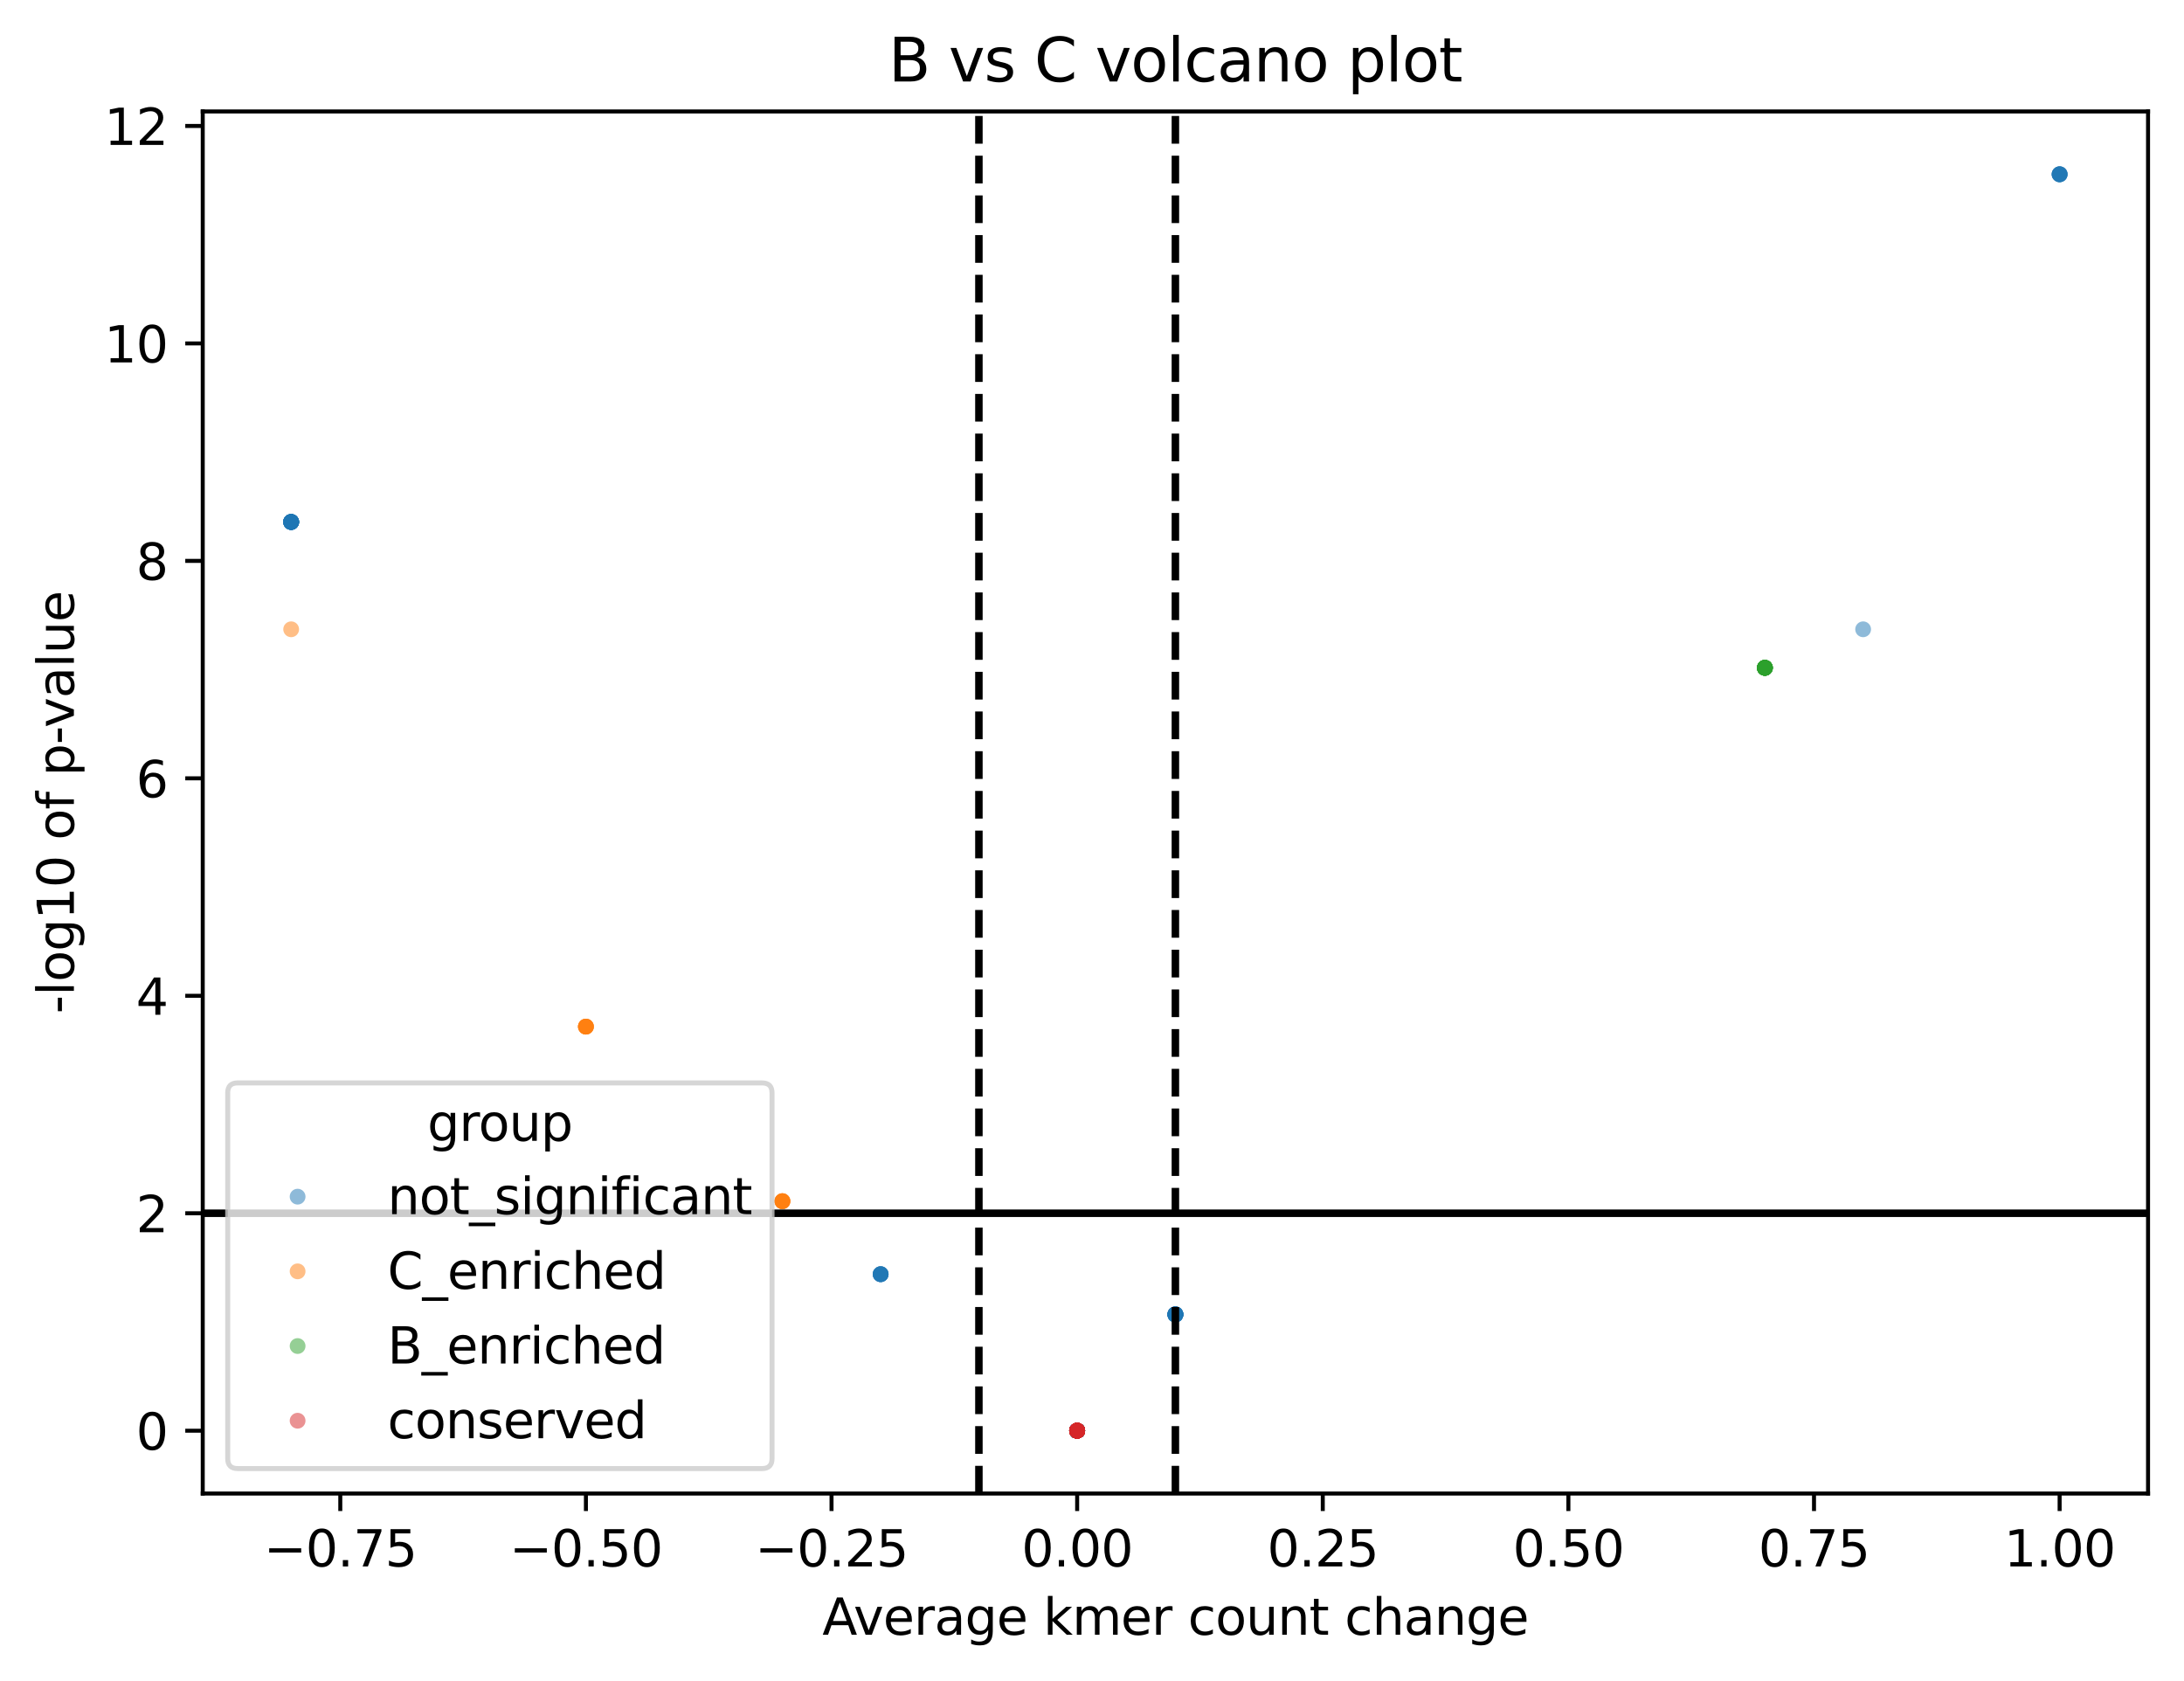 <?xml version="1.0" encoding="utf-8" standalone="no"?>
<!DOCTYPE svg PUBLIC "-//W3C//DTD SVG 1.1//EN"
  "http://www.w3.org/Graphics/SVG/1.1/DTD/svg11.dtd">
<svg xmlns:xlink="http://www.w3.org/1999/xlink" width="437.393pt" height="336.634pt" viewBox="0 0 437.393 336.634" xmlns="http://www.w3.org/2000/svg" version="1.1">
 <defs>
  <style type="text/css">*{stroke-linejoin: round; stroke-linecap: butt}</style>
 </defs>
 <g id="figure_1">
  <g id="patch_1">
   <path d="M 0 336.634 
L 437.393 336.634 
L 437.393 0 
L 0 0 
z
" style="fill: #ffffff"/>
  </g>
  <g id="axes_1">
   <g id="patch_2">
    <path d="M 40.603 299.078 
L 430.193 299.078 
L 430.193 22.318 
L 40.603 22.318 
z
" style="fill: #ffffff"/>
   </g>
   <g id="PathCollection_1">
    <defs>
     <path id="C0_0_dce856cf01" d="M 0 1.581 
C 0.419 1.581 0.822 1.415 1.118 1.118 
C 1.415 0.822 1.581 0.419 1.581 -0 
C 1.581 -0.419 1.415 -0.822 1.118 -1.118 
C 0.822 -1.415 0.419 -1.581 0 -1.581 
C -0.419 -1.581 -0.822 -1.415 -1.118 -1.118 
C -1.415 -0.822 -1.581 -0.419 -1.581 0 
C -1.581 0.419 -1.415 0.822 -1.118 1.118 
C -0.822 1.415 -0.419 1.581 0 1.581 
z
"/>
    </defs>
    <g clip-path="url(#p70923080e5)">
     <use xlink:href="#C0_0_dce856cf01" x="412.484" y="34.898" style="fill: #1f77b4; fill-opacity: 0.5"/>
    </g>
    <g clip-path="url(#p70923080e5)">
     <use xlink:href="#C0_0_dce856cf01" x="412.484" y="34.898" style="fill: #1f77b4; fill-opacity: 0.5"/>
    </g>
    <g clip-path="url(#p70923080e5)">
     <use xlink:href="#C0_0_dce856cf01" x="412.484" y="34.898" style="fill: #1f77b4; fill-opacity: 0.5"/>
    </g>
    <g clip-path="url(#p70923080e5)">
     <use xlink:href="#C0_0_dce856cf01" x="412.484" y="34.898" style="fill: #1f77b4; fill-opacity: 0.5"/>
    </g>
    <g clip-path="url(#p70923080e5)">
     <use xlink:href="#C0_0_dce856cf01" x="412.484" y="34.898" style="fill: #1f77b4; fill-opacity: 0.5"/>
    </g>
    <g clip-path="url(#p70923080e5)">
     <use xlink:href="#C0_0_dce856cf01" x="412.484" y="34.898" style="fill: #1f77b4; fill-opacity: 0.5"/>
    </g>
    <g clip-path="url(#p70923080e5)">
     <use xlink:href="#C0_0_dce856cf01" x="373.132" y="126.015" style="fill: #1f77b4; fill-opacity: 0.5"/>
    </g>
    <g clip-path="url(#p70923080e5)">
     <use xlink:href="#C0_0_dce856cf01" x="58.312" y="104.523" style="fill: #1f77b4; fill-opacity: 0.5"/>
    </g>
    <g clip-path="url(#p70923080e5)">
     <use xlink:href="#C0_0_dce856cf01" x="58.312" y="104.523" style="fill: #1f77b4; fill-opacity: 0.5"/>
    </g>
    <g clip-path="url(#p70923080e5)">
     <use xlink:href="#C0_0_dce856cf01" x="58.312" y="104.523" style="fill: #1f77b4; fill-opacity: 0.5"/>
    </g>
    <g clip-path="url(#p70923080e5)">
     <use xlink:href="#C0_0_dce856cf01" x="58.312" y="104.523" style="fill: #1f77b4; fill-opacity: 0.5"/>
    </g>
    <g clip-path="url(#p70923080e5)">
     <use xlink:href="#C0_0_dce856cf01" x="58.312" y="104.523" style="fill: #1f77b4; fill-opacity: 0.5"/>
    </g>
    <g clip-path="url(#p70923080e5)">
     <use xlink:href="#C0_0_dce856cf01" x="58.312" y="104.523" style="fill: #1f77b4; fill-opacity: 0.5"/>
    </g>
    <g clip-path="url(#p70923080e5)">
     <use xlink:href="#C0_0_dce856cf01" x="58.312" y="104.523" style="fill: #1f77b4; fill-opacity: 0.5"/>
    </g>
    <g clip-path="url(#p70923080e5)">
     <use xlink:href="#C0_0_dce856cf01" x="58.312" y="104.523" style="fill: #1f77b4; fill-opacity: 0.5"/>
    </g>
    <g clip-path="url(#p70923080e5)">
     <use xlink:href="#C0_0_dce856cf01" x="58.312" y="104.523" style="fill: #1f77b4; fill-opacity: 0.5"/>
    </g>
    <g clip-path="url(#p70923080e5)">
     <use xlink:href="#C0_0_dce856cf01" x="58.312" y="104.523" style="fill: #1f77b4; fill-opacity: 0.5"/>
    </g>
    <g clip-path="url(#p70923080e5)">
     <use xlink:href="#C0_0_dce856cf01" x="58.312" y="104.523" style="fill: #1f77b4; fill-opacity: 0.5"/>
    </g>
    <g clip-path="url(#p70923080e5)">
     <use xlink:href="#C0_0_dce856cf01" x="58.312" y="104.523" style="fill: #1f77b4; fill-opacity: 0.5"/>
    </g>
    <g clip-path="url(#p70923080e5)">
     <use xlink:href="#C0_0_dce856cf01" x="58.312" y="104.523" style="fill: #1f77b4; fill-opacity: 0.5"/>
    </g>
    <g clip-path="url(#p70923080e5)">
     <use xlink:href="#C0_0_dce856cf01" x="58.312" y="104.523" style="fill: #1f77b4; fill-opacity: 0.5"/>
    </g>
    <g clip-path="url(#p70923080e5)">
     <use xlink:href="#C0_0_dce856cf01" x="58.312" y="104.523" style="fill: #1f77b4; fill-opacity: 0.5"/>
    </g>
    <g clip-path="url(#p70923080e5)">
     <use xlink:href="#C0_0_dce856cf01" x="58.312" y="126.015" style="fill: #ff7f0e; fill-opacity: 0.5"/>
    </g>
    <g clip-path="url(#p70923080e5)">
     <use xlink:href="#C0_0_dce856cf01" x="353.456" y="133.73" style="fill: #2ca02c; fill-opacity: 0.5"/>
    </g>
    <g clip-path="url(#p70923080e5)">
     <use xlink:href="#C0_0_dce856cf01" x="353.456" y="133.73" style="fill: #2ca02c; fill-opacity: 0.5"/>
    </g>
    <g clip-path="url(#p70923080e5)">
     <use xlink:href="#C0_0_dce856cf01" x="353.456" y="133.73" style="fill: #2ca02c; fill-opacity: 0.5"/>
    </g>
    <g clip-path="url(#p70923080e5)">
     <use xlink:href="#C0_0_dce856cf01" x="353.456" y="133.73" style="fill: #2ca02c; fill-opacity: 0.5"/>
    </g>
    <g clip-path="url(#p70923080e5)">
     <use xlink:href="#C0_0_dce856cf01" x="353.456" y="133.73" style="fill: #2ca02c; fill-opacity: 0.5"/>
    </g>
    <g clip-path="url(#p70923080e5)">
     <use xlink:href="#C0_0_dce856cf01" x="353.456" y="133.73" style="fill: #2ca02c; fill-opacity: 0.5"/>
    </g>
    <g clip-path="url(#p70923080e5)">
     <use xlink:href="#C0_0_dce856cf01" x="353.456" y="133.73" style="fill: #2ca02c; fill-opacity: 0.5"/>
    </g>
    <g clip-path="url(#p70923080e5)">
     <use xlink:href="#C0_0_dce856cf01" x="353.456" y="133.73" style="fill: #2ca02c; fill-opacity: 0.5"/>
    </g>
    <g clip-path="url(#p70923080e5)">
     <use xlink:href="#C0_0_dce856cf01" x="353.456" y="133.73" style="fill: #2ca02c; fill-opacity: 0.5"/>
    </g>
    <g clip-path="url(#p70923080e5)">
     <use xlink:href="#C0_0_dce856cf01" x="353.456" y="133.73" style="fill: #2ca02c; fill-opacity: 0.5"/>
    </g>
    <g clip-path="url(#p70923080e5)">
     <use xlink:href="#C0_0_dce856cf01" x="353.456" y="133.73" style="fill: #2ca02c; fill-opacity: 0.5"/>
    </g>
    <g clip-path="url(#p70923080e5)">
     <use xlink:href="#C0_0_dce856cf01" x="353.456" y="133.73" style="fill: #2ca02c; fill-opacity: 0.5"/>
    </g>
    <g clip-path="url(#p70923080e5)">
     <use xlink:href="#C0_0_dce856cf01" x="353.456" y="133.73" style="fill: #2ca02c; fill-opacity: 0.5"/>
    </g>
    <g clip-path="url(#p70923080e5)">
     <use xlink:href="#C0_0_dce856cf01" x="353.456" y="133.73" style="fill: #2ca02c; fill-opacity: 0.5"/>
    </g>
    <g clip-path="url(#p70923080e5)">
     <use xlink:href="#C0_0_dce856cf01" x="353.456" y="133.73" style="fill: #2ca02c; fill-opacity: 0.5"/>
    </g>
    <g clip-path="url(#p70923080e5)">
     <use xlink:href="#C0_0_dce856cf01" x="215.722" y="286.498" style="fill: #1f77b4; fill-opacity: 0.5"/>
    </g>
    <g clip-path="url(#p70923080e5)">
     <use xlink:href="#C0_0_dce856cf01" x="215.722" y="286.498" style="fill: #1f77b4; fill-opacity: 0.5"/>
    </g>
    <g clip-path="url(#p70923080e5)">
     <use xlink:href="#C0_0_dce856cf01" x="215.722" y="286.498" style="fill: #1f77b4; fill-opacity: 0.5"/>
    </g>
    <g clip-path="url(#p70923080e5)">
     <use xlink:href="#C0_0_dce856cf01" x="215.722" y="286.498" style="fill: #1f77b4; fill-opacity: 0.5"/>
    </g>
    <g clip-path="url(#p70923080e5)">
     <use xlink:href="#C0_0_dce856cf01" x="215.722" y="286.498" style="fill: #1f77b4; fill-opacity: 0.5"/>
    </g>
    <g clip-path="url(#p70923080e5)">
     <use xlink:href="#C0_0_dce856cf01" x="215.722" y="286.498" style="fill: #1f77b4; fill-opacity: 0.5"/>
    </g>
    <g clip-path="url(#p70923080e5)">
     <use xlink:href="#C0_0_dce856cf01" x="215.722" y="286.498" style="fill: #1f77b4; fill-opacity: 0.5"/>
    </g>
    <g clip-path="url(#p70923080e5)">
     <use xlink:href="#C0_0_dce856cf01" x="215.722" y="286.498" style="fill: #1f77b4; fill-opacity: 0.5"/>
    </g>
    <g clip-path="url(#p70923080e5)">
     <use xlink:href="#C0_0_dce856cf01" x="215.722" y="286.498" style="fill: #1f77b4; fill-opacity: 0.5"/>
    </g>
    <g clip-path="url(#p70923080e5)">
     <use xlink:href="#C0_0_dce856cf01" x="215.722" y="286.498" style="fill: #1f77b4; fill-opacity: 0.5"/>
    </g>
    <g clip-path="url(#p70923080e5)">
     <use xlink:href="#C0_0_dce856cf01" x="215.722" y="286.498" style="fill: #1f77b4; fill-opacity: 0.5"/>
    </g>
    <g clip-path="url(#p70923080e5)">
     <use xlink:href="#C0_0_dce856cf01" x="215.722" y="286.498" style="fill: #1f77b4; fill-opacity: 0.5"/>
    </g>
    <g clip-path="url(#p70923080e5)">
     <use xlink:href="#C0_0_dce856cf01" x="215.722" y="286.498" style="fill: #1f77b4; fill-opacity: 0.5"/>
    </g>
    <g clip-path="url(#p70923080e5)">
     <use xlink:href="#C0_0_dce856cf01" x="117.341" y="205.58" style="fill: #ff7f0e; fill-opacity: 0.5"/>
    </g>
    <g clip-path="url(#p70923080e5)">
     <use xlink:href="#C0_0_dce856cf01" x="117.341" y="205.58" style="fill: #ff7f0e; fill-opacity: 0.5"/>
    </g>
    <g clip-path="url(#p70923080e5)">
     <use xlink:href="#C0_0_dce856cf01" x="117.341" y="205.58" style="fill: #ff7f0e; fill-opacity: 0.5"/>
    </g>
    <g clip-path="url(#p70923080e5)">
     <use xlink:href="#C0_0_dce856cf01" x="117.341" y="205.58" style="fill: #ff7f0e; fill-opacity: 0.5"/>
    </g>
    <g clip-path="url(#p70923080e5)">
     <use xlink:href="#C0_0_dce856cf01" x="117.341" y="205.58" style="fill: #ff7f0e; fill-opacity: 0.5"/>
    </g>
    <g clip-path="url(#p70923080e5)">
     <use xlink:href="#C0_0_dce856cf01" x="117.341" y="205.58" style="fill: #ff7f0e; fill-opacity: 0.5"/>
    </g>
    <g clip-path="url(#p70923080e5)">
     <use xlink:href="#C0_0_dce856cf01" x="215.722" y="286.498" style="fill: #1f77b4; fill-opacity: 0.5"/>
    </g>
    <g clip-path="url(#p70923080e5)">
     <use xlink:href="#C0_0_dce856cf01" x="156.693" y="240.537" style="fill: #ff7f0e; fill-opacity: 0.5"/>
    </g>
    <g clip-path="url(#p70923080e5)">
     <use xlink:href="#C0_0_dce856cf01" x="156.693" y="240.537" style="fill: #ff7f0e; fill-opacity: 0.5"/>
    </g>
    <g clip-path="url(#p70923080e5)">
     <use xlink:href="#C0_0_dce856cf01" x="156.693" y="240.537" style="fill: #ff7f0e; fill-opacity: 0.5"/>
    </g>
    <g clip-path="url(#p70923080e5)">
     <use xlink:href="#C0_0_dce856cf01" x="215.722" y="286.498" style="fill: #1f77b4; fill-opacity: 0.5"/>
    </g>
    <g clip-path="url(#p70923080e5)">
     <use xlink:href="#C0_0_dce856cf01" x="156.693" y="240.537" style="fill: #ff7f0e; fill-opacity: 0.5"/>
    </g>
    <g clip-path="url(#p70923080e5)">
     <use xlink:href="#C0_0_dce856cf01" x="156.693" y="240.537" style="fill: #ff7f0e; fill-opacity: 0.5"/>
    </g>
    <g clip-path="url(#p70923080e5)">
     <use xlink:href="#C0_0_dce856cf01" x="156.693" y="240.537" style="fill: #ff7f0e; fill-opacity: 0.5"/>
    </g>
    <g clip-path="url(#p70923080e5)">
     <use xlink:href="#C0_0_dce856cf01" x="215.722" y="286.498" style="fill: #1f77b4; fill-opacity: 0.5"/>
    </g>
    <g clip-path="url(#p70923080e5)">
     <use xlink:href="#C0_0_dce856cf01" x="215.722" y="286.498" style="fill: #1f77b4; fill-opacity: 0.5"/>
    </g>
    <g clip-path="url(#p70923080e5)">
     <use xlink:href="#C0_0_dce856cf01" x="215.722" y="286.498" style="fill: #1f77b4; fill-opacity: 0.5"/>
    </g>
    <g clip-path="url(#p70923080e5)">
     <use xlink:href="#C0_0_dce856cf01" x="215.722" y="286.498" style="fill: #1f77b4; fill-opacity: 0.5"/>
    </g>
    <g clip-path="url(#p70923080e5)">
     <use xlink:href="#C0_0_dce856cf01" x="215.722" y="286.498" style="fill: #1f77b4; fill-opacity: 0.5"/>
    </g>
    <g clip-path="url(#p70923080e5)">
     <use xlink:href="#C0_0_dce856cf01" x="215.722" y="286.498" style="fill: #1f77b4; fill-opacity: 0.5"/>
    </g>
    <g clip-path="url(#p70923080e5)">
     <use xlink:href="#C0_0_dce856cf01" x="215.722" y="286.498" style="fill: #1f77b4; fill-opacity: 0.5"/>
    </g>
    <g clip-path="url(#p70923080e5)">
     <use xlink:href="#C0_0_dce856cf01" x="215.722" y="286.498" style="fill: #1f77b4; fill-opacity: 0.5"/>
    </g>
    <g clip-path="url(#p70923080e5)">
     <use xlink:href="#C0_0_dce856cf01" x="215.722" y="286.498" style="fill: #1f77b4; fill-opacity: 0.5"/>
    </g>
    <g clip-path="url(#p70923080e5)">
     <use xlink:href="#C0_0_dce856cf01" x="215.722" y="286.498" style="fill: #1f77b4; fill-opacity: 0.5"/>
    </g>
    <g clip-path="url(#p70923080e5)">
     <use xlink:href="#C0_0_dce856cf01" x="215.722" y="286.498" style="fill: #1f77b4; fill-opacity: 0.5"/>
    </g>
    <g clip-path="url(#p70923080e5)">
     <use xlink:href="#C0_0_dce856cf01" x="215.722" y="286.498" style="fill: #1f77b4; fill-opacity: 0.5"/>
    </g>
    <g clip-path="url(#p70923080e5)">
     <use xlink:href="#C0_0_dce856cf01" x="215.722" y="286.498" style="fill: #1f77b4; fill-opacity: 0.5"/>
    </g>
    <g clip-path="url(#p70923080e5)">
     <use xlink:href="#C0_0_dce856cf01" x="215.722" y="286.498" style="fill: #1f77b4; fill-opacity: 0.5"/>
    </g>
    <g clip-path="url(#p70923080e5)">
     <use xlink:href="#C0_0_dce856cf01" x="215.722" y="286.498" style="fill: #1f77b4; fill-opacity: 0.5"/>
    </g>
    <g clip-path="url(#p70923080e5)">
     <use xlink:href="#C0_0_dce856cf01" x="215.722" y="286.498" style="fill: #1f77b4; fill-opacity: 0.5"/>
    </g>
    <g clip-path="url(#p70923080e5)">
     <use xlink:href="#C0_0_dce856cf01" x="215.722" y="286.498" style="fill: #1f77b4; fill-opacity: 0.5"/>
    </g>
    <g clip-path="url(#p70923080e5)">
     <use xlink:href="#C0_0_dce856cf01" x="215.722" y="286.498" style="fill: #1f77b4; fill-opacity: 0.5"/>
    </g>
    <g clip-path="url(#p70923080e5)">
     <use xlink:href="#C0_0_dce856cf01" x="215.722" y="286.498" style="fill: #1f77b4; fill-opacity: 0.5"/>
    </g>
    <g clip-path="url(#p70923080e5)">
     <use xlink:href="#C0_0_dce856cf01" x="215.722" y="286.498" style="fill: #1f77b4; fill-opacity: 0.5"/>
    </g>
    <g clip-path="url(#p70923080e5)">
     <use xlink:href="#C0_0_dce856cf01" x="215.722" y="286.498" style="fill: #1f77b4; fill-opacity: 0.5"/>
    </g>
    <g clip-path="url(#p70923080e5)">
     <use xlink:href="#C0_0_dce856cf01" x="215.722" y="286.498" style="fill: #1f77b4; fill-opacity: 0.5"/>
    </g>
    <g clip-path="url(#p70923080e5)">
     <use xlink:href="#C0_0_dce856cf01" x="215.722" y="286.498" style="fill: #1f77b4; fill-opacity: 0.5"/>
    </g>
    <g clip-path="url(#p70923080e5)">
     <use xlink:href="#C0_0_dce856cf01" x="215.722" y="286.498" style="fill: #1f77b4; fill-opacity: 0.5"/>
    </g>
    <g clip-path="url(#p70923080e5)">
     <use xlink:href="#C0_0_dce856cf01" x="215.722" y="286.498" style="fill: #1f77b4; fill-opacity: 0.5"/>
    </g>
    <g clip-path="url(#p70923080e5)">
     <use xlink:href="#C0_0_dce856cf01" x="215.722" y="286.498" style="fill: #1f77b4; fill-opacity: 0.5"/>
    </g>
    <g clip-path="url(#p70923080e5)">
     <use xlink:href="#C0_0_dce856cf01" x="215.722" y="286.498" style="fill: #1f77b4; fill-opacity: 0.5"/>
    </g>
    <g clip-path="url(#p70923080e5)">
     <use xlink:href="#C0_0_dce856cf01" x="215.722" y="286.498" style="fill: #1f77b4; fill-opacity: 0.5"/>
    </g>
    <g clip-path="url(#p70923080e5)">
     <use xlink:href="#C0_0_dce856cf01" x="215.722" y="286.498" style="fill: #1f77b4; fill-opacity: 0.5"/>
    </g>
    <g clip-path="url(#p70923080e5)">
     <use xlink:href="#C0_0_dce856cf01" x="215.722" y="286.498" style="fill: #1f77b4; fill-opacity: 0.5"/>
    </g>
    <g clip-path="url(#p70923080e5)">
     <use xlink:href="#C0_0_dce856cf01" x="176.369" y="255.156" style="fill: #1f77b4; fill-opacity: 0.5"/>
    </g>
    <g clip-path="url(#p70923080e5)">
     <use xlink:href="#C0_0_dce856cf01" x="176.369" y="255.156" style="fill: #1f77b4; fill-opacity: 0.5"/>
    </g>
    <g clip-path="url(#p70923080e5)">
     <use xlink:href="#C0_0_dce856cf01" x="176.369" y="255.156" style="fill: #1f77b4; fill-opacity: 0.5"/>
    </g>
    <g clip-path="url(#p70923080e5)">
     <use xlink:href="#C0_0_dce856cf01" x="176.369" y="255.156" style="fill: #1f77b4; fill-opacity: 0.5"/>
    </g>
    <g clip-path="url(#p70923080e5)">
     <use xlink:href="#C0_0_dce856cf01" x="176.369" y="255.156" style="fill: #1f77b4; fill-opacity: 0.5"/>
    </g>
    <g clip-path="url(#p70923080e5)">
     <use xlink:href="#C0_0_dce856cf01" x="176.369" y="255.156" style="fill: #1f77b4; fill-opacity: 0.5"/>
    </g>
    <g clip-path="url(#p70923080e5)">
     <use xlink:href="#C0_0_dce856cf01" x="215.722" y="286.498" style="fill: #1f77b4; fill-opacity: 0.5"/>
    </g>
    <g clip-path="url(#p70923080e5)">
     <use xlink:href="#C0_0_dce856cf01" x="215.722" y="286.498" style="fill: #1f77b4; fill-opacity: 0.5"/>
    </g>
    <g clip-path="url(#p70923080e5)">
     <use xlink:href="#C0_0_dce856cf01" x="235.398" y="263.22" style="fill: #1f77b4; fill-opacity: 0.5"/>
    </g>
    <g clip-path="url(#p70923080e5)">
     <use xlink:href="#C0_0_dce856cf01" x="235.398" y="263.22" style="fill: #1f77b4; fill-opacity: 0.5"/>
    </g>
    <g clip-path="url(#p70923080e5)">
     <use xlink:href="#C0_0_dce856cf01" x="235.398" y="263.22" style="fill: #1f77b4; fill-opacity: 0.5"/>
    </g>
    <g clip-path="url(#p70923080e5)">
     <use xlink:href="#C0_0_dce856cf01" x="215.722" y="286.498" style="fill: #1f77b4; fill-opacity: 0.5"/>
    </g>
    <g clip-path="url(#p70923080e5)">
     <use xlink:href="#C0_0_dce856cf01" x="215.722" y="286.498" style="fill: #1f77b4; fill-opacity: 0.5"/>
    </g>
    <g clip-path="url(#p70923080e5)">
     <use xlink:href="#C0_0_dce856cf01" x="235.398" y="263.22" style="fill: #1f77b4; fill-opacity: 0.5"/>
    </g>
    <g clip-path="url(#p70923080e5)">
     <use xlink:href="#C0_0_dce856cf01" x="235.398" y="263.22" style="fill: #1f77b4; fill-opacity: 0.5"/>
    </g>
    <g clip-path="url(#p70923080e5)">
     <use xlink:href="#C0_0_dce856cf01" x="235.398" y="263.22" style="fill: #1f77b4; fill-opacity: 0.5"/>
    </g>
    <g clip-path="url(#p70923080e5)">
     <use xlink:href="#C0_0_dce856cf01" x="235.398" y="263.22" style="fill: #1f77b4; fill-opacity: 0.5"/>
    </g>
    <g clip-path="url(#p70923080e5)">
     <use xlink:href="#C0_0_dce856cf01" x="215.722" y="286.498" style="fill: #1f77b4; fill-opacity: 0.5"/>
    </g>
    <g clip-path="url(#p70923080e5)">
     <use xlink:href="#C0_0_dce856cf01" x="215.722" y="286.498" style="fill: #1f77b4; fill-opacity: 0.5"/>
    </g>
    <g clip-path="url(#p70923080e5)">
     <use xlink:href="#C0_0_dce856cf01" x="215.722" y="286.498" style="fill: #1f77b4; fill-opacity: 0.5"/>
    </g>
    <g clip-path="url(#p70923080e5)">
     <use xlink:href="#C0_0_dce856cf01" x="215.722" y="286.498" style="fill: #1f77b4; fill-opacity: 0.5"/>
    </g>
    <g clip-path="url(#p70923080e5)">
     <use xlink:href="#C0_0_dce856cf01" x="235.398" y="263.22" style="fill: #1f77b4; fill-opacity: 0.5"/>
    </g>
    <g clip-path="url(#p70923080e5)">
     <use xlink:href="#C0_0_dce856cf01" x="215.722" y="286.498" style="fill: #1f77b4; fill-opacity: 0.5"/>
    </g>
    <g clip-path="url(#p70923080e5)">
     <use xlink:href="#C0_0_dce856cf01" x="215.722" y="286.498" style="fill: #1f77b4; fill-opacity: 0.5"/>
    </g>
    <g clip-path="url(#p70923080e5)">
     <use xlink:href="#C0_0_dce856cf01" x="215.722" y="286.498" style="fill: #1f77b4; fill-opacity: 0.5"/>
    </g>
    <g clip-path="url(#p70923080e5)">
     <use xlink:href="#C0_0_dce856cf01" x="215.722" y="286.498" style="fill: #1f77b4; fill-opacity: 0.5"/>
    </g>
    <g clip-path="url(#p70923080e5)">
     <use xlink:href="#C0_0_dce856cf01" x="235.398" y="263.22" style="fill: #1f77b4; fill-opacity: 0.5"/>
    </g>
    <g clip-path="url(#p70923080e5)">
     <use xlink:href="#C0_0_dce856cf01" x="235.398" y="263.22" style="fill: #1f77b4; fill-opacity: 0.5"/>
    </g>
    <g clip-path="url(#p70923080e5)">
     <use xlink:href="#C0_0_dce856cf01" x="215.722" y="286.498" style="fill: #1f77b4; fill-opacity: 0.5"/>
    </g>
    <g clip-path="url(#p70923080e5)">
     <use xlink:href="#C0_0_dce856cf01" x="235.398" y="263.22" style="fill: #1f77b4; fill-opacity: 0.5"/>
    </g>
    <g clip-path="url(#p70923080e5)">
     <use xlink:href="#C0_0_dce856cf01" x="215.722" y="286.498" style="fill: #1f77b4; fill-opacity: 0.5"/>
    </g>
    <g clip-path="url(#p70923080e5)">
     <use xlink:href="#C0_0_dce856cf01" x="235.398" y="263.22" style="fill: #1f77b4; fill-opacity: 0.5"/>
    </g>
    <g clip-path="url(#p70923080e5)">
     <use xlink:href="#C0_0_dce856cf01" x="235.398" y="263.22" style="fill: #1f77b4; fill-opacity: 0.5"/>
    </g>
    <g clip-path="url(#p70923080e5)">
     <use xlink:href="#C0_0_dce856cf01" x="235.398" y="263.22" style="fill: #1f77b4; fill-opacity: 0.5"/>
    </g>
    <g clip-path="url(#p70923080e5)">
     <use xlink:href="#C0_0_dce856cf01" x="215.722" y="286.498" style="fill: #1f77b4; fill-opacity: 0.5"/>
    </g>
    <g clip-path="url(#p70923080e5)">
     <use xlink:href="#C0_0_dce856cf01" x="215.722" y="286.498" style="fill: #1f77b4; fill-opacity: 0.5"/>
    </g>
    <g clip-path="url(#p70923080e5)">
     <use xlink:href="#C0_0_dce856cf01" x="215.722" y="286.498" style="fill: #1f77b4; fill-opacity: 0.5"/>
    </g>
    <g clip-path="url(#p70923080e5)">
     <use xlink:href="#C0_0_dce856cf01" x="235.398" y="263.22" style="fill: #1f77b4; fill-opacity: 0.5"/>
    </g>
    <g clip-path="url(#p70923080e5)">
     <use xlink:href="#C0_0_dce856cf01" x="215.722" y="286.498" style="fill: #d62728; fill-opacity: 0.5"/>
    </g>
    <g clip-path="url(#p70923080e5)">
     <use xlink:href="#C0_0_dce856cf01" x="215.722" y="286.498" style="fill: #d62728; fill-opacity: 0.5"/>
    </g>
    <g clip-path="url(#p70923080e5)">
     <use xlink:href="#C0_0_dce856cf01" x="215.722" y="286.498" style="fill: #d62728; fill-opacity: 0.5"/>
    </g>
    <g clip-path="url(#p70923080e5)">
     <use xlink:href="#C0_0_dce856cf01" x="215.722" y="286.498" style="fill: #d62728; fill-opacity: 0.5"/>
    </g>
    <g clip-path="url(#p70923080e5)">
     <use xlink:href="#C0_0_dce856cf01" x="215.722" y="286.498" style="fill: #d62728; fill-opacity: 0.5"/>
    </g>
    <g clip-path="url(#p70923080e5)">
     <use xlink:href="#C0_0_dce856cf01" x="215.722" y="286.498" style="fill: #d62728; fill-opacity: 0.5"/>
    </g>
    <g clip-path="url(#p70923080e5)">
     <use xlink:href="#C0_0_dce856cf01" x="215.722" y="286.498" style="fill: #d62728; fill-opacity: 0.5"/>
    </g>
    <g clip-path="url(#p70923080e5)">
     <use xlink:href="#C0_0_dce856cf01" x="215.722" y="286.498" style="fill: #d62728; fill-opacity: 0.5"/>
    </g>
    <g clip-path="url(#p70923080e5)">
     <use xlink:href="#C0_0_dce856cf01" x="215.722" y="286.498" style="fill: #d62728; fill-opacity: 0.5"/>
    </g>
    <g clip-path="url(#p70923080e5)">
     <use xlink:href="#C0_0_dce856cf01" x="215.722" y="286.498" style="fill: #d62728; fill-opacity: 0.5"/>
    </g>
    <g clip-path="url(#p70923080e5)">
     <use xlink:href="#C0_0_dce856cf01" x="215.722" y="286.498" style="fill: #d62728; fill-opacity: 0.5"/>
    </g>
    <g clip-path="url(#p70923080e5)">
     <use xlink:href="#C0_0_dce856cf01" x="215.722" y="286.498" style="fill: #d62728; fill-opacity: 0.5"/>
    </g>
    <g clip-path="url(#p70923080e5)">
     <use xlink:href="#C0_0_dce856cf01" x="215.722" y="286.498" style="fill: #d62728; fill-opacity: 0.5"/>
    </g>
    <g clip-path="url(#p70923080e5)">
     <use xlink:href="#C0_0_dce856cf01" x="215.722" y="286.498" style="fill: #d62728; fill-opacity: 0.5"/>
    </g>
    <g clip-path="url(#p70923080e5)">
     <use xlink:href="#C0_0_dce856cf01" x="215.722" y="286.498" style="fill: #d62728; fill-opacity: 0.5"/>
    </g>
    <g clip-path="url(#p70923080e5)">
     <use xlink:href="#C0_0_dce856cf01" x="215.722" y="286.498" style="fill: #d62728; fill-opacity: 0.5"/>
    </g>
    <g clip-path="url(#p70923080e5)">
     <use xlink:href="#C0_0_dce856cf01" x="215.722" y="286.498" style="fill: #d62728; fill-opacity: 0.5"/>
    </g>
    <g clip-path="url(#p70923080e5)">
     <use xlink:href="#C0_0_dce856cf01" x="215.722" y="286.498" style="fill: #d62728; fill-opacity: 0.5"/>
    </g>
    <g clip-path="url(#p70923080e5)">
     <use xlink:href="#C0_0_dce856cf01" x="215.722" y="286.498" style="fill: #d62728; fill-opacity: 0.5"/>
    </g>
    <g clip-path="url(#p70923080e5)">
     <use xlink:href="#C0_0_dce856cf01" x="215.722" y="286.498" style="fill: #d62728; fill-opacity: 0.5"/>
    </g>
    <g clip-path="url(#p70923080e5)">
     <use xlink:href="#C0_0_dce856cf01" x="215.722" y="286.498" style="fill: #d62728; fill-opacity: 0.5"/>
    </g>
    <g clip-path="url(#p70923080e5)">
     <use xlink:href="#C0_0_dce856cf01" x="215.722" y="286.498" style="fill: #d62728; fill-opacity: 0.5"/>
    </g>
    <g clip-path="url(#p70923080e5)">
     <use xlink:href="#C0_0_dce856cf01" x="215.722" y="286.498" style="fill: #d62728; fill-opacity: 0.5"/>
    </g>
    <g clip-path="url(#p70923080e5)">
     <use xlink:href="#C0_0_dce856cf01" x="215.722" y="286.498" style="fill: #d62728; fill-opacity: 0.5"/>
    </g>
    <g clip-path="url(#p70923080e5)">
     <use xlink:href="#C0_0_dce856cf01" x="215.722" y="286.498" style="fill: #d62728; fill-opacity: 0.5"/>
    </g>
    <g clip-path="url(#p70923080e5)">
     <use xlink:href="#C0_0_dce856cf01" x="215.722" y="286.498" style="fill: #d62728; fill-opacity: 0.5"/>
    </g>
    <g clip-path="url(#p70923080e5)">
     <use xlink:href="#C0_0_dce856cf01" x="215.722" y="286.498" style="fill: #d62728; fill-opacity: 0.5"/>
    </g>
    <g clip-path="url(#p70923080e5)">
     <use xlink:href="#C0_0_dce856cf01" x="215.722" y="286.498" style="fill: #d62728; fill-opacity: 0.5"/>
    </g>
    <g clip-path="url(#p70923080e5)">
     <use xlink:href="#C0_0_dce856cf01" x="215.722" y="286.498" style="fill: #d62728; fill-opacity: 0.5"/>
    </g>
    <g clip-path="url(#p70923080e5)">
     <use xlink:href="#C0_0_dce856cf01" x="215.722" y="286.498" style="fill: #d62728; fill-opacity: 0.5"/>
    </g>
    <g clip-path="url(#p70923080e5)">
     <use xlink:href="#C0_0_dce856cf01" x="215.722" y="286.498" style="fill: #d62728; fill-opacity: 0.5"/>
    </g>
    <g clip-path="url(#p70923080e5)">
     <use xlink:href="#C0_0_dce856cf01" x="215.722" y="286.498" style="fill: #d62728; fill-opacity: 0.5"/>
    </g>
    <g clip-path="url(#p70923080e5)">
     <use xlink:href="#C0_0_dce856cf01" x="215.722" y="286.498" style="fill: #d62728; fill-opacity: 0.5"/>
    </g>
    <g clip-path="url(#p70923080e5)">
     <use xlink:href="#C0_0_dce856cf01" x="215.722" y="286.498" style="fill: #d62728; fill-opacity: 0.5"/>
    </g>
    <g clip-path="url(#p70923080e5)">
     <use xlink:href="#C0_0_dce856cf01" x="215.722" y="286.498" style="fill: #d62728; fill-opacity: 0.5"/>
    </g>
    <g clip-path="url(#p70923080e5)">
     <use xlink:href="#C0_0_dce856cf01" x="215.722" y="286.498" style="fill: #d62728; fill-opacity: 0.5"/>
    </g>
    <g clip-path="url(#p70923080e5)">
     <use xlink:href="#C0_0_dce856cf01" x="215.722" y="286.498" style="fill: #d62728; fill-opacity: 0.5"/>
    </g>
    <g clip-path="url(#p70923080e5)">
     <use xlink:href="#C0_0_dce856cf01" x="215.722" y="286.498" style="fill: #d62728; fill-opacity: 0.5"/>
    </g>
    <g clip-path="url(#p70923080e5)">
     <use xlink:href="#C0_0_dce856cf01" x="215.722" y="286.498" style="fill: #d62728; fill-opacity: 0.5"/>
    </g>
    <g clip-path="url(#p70923080e5)">
     <use xlink:href="#C0_0_dce856cf01" x="215.722" y="286.498" style="fill: #d62728; fill-opacity: 0.5"/>
    </g>
    <g clip-path="url(#p70923080e5)">
     <use xlink:href="#C0_0_dce856cf01" x="215.722" y="286.498" style="fill: #d62728; fill-opacity: 0.5"/>
    </g>
    <g clip-path="url(#p70923080e5)">
     <use xlink:href="#C0_0_dce856cf01" x="215.722" y="286.498" style="fill: #d62728; fill-opacity: 0.5"/>
    </g>
    <g clip-path="url(#p70923080e5)">
     <use xlink:href="#C0_0_dce856cf01" x="215.722" y="286.498" style="fill: #d62728; fill-opacity: 0.5"/>
    </g>
    <g clip-path="url(#p70923080e5)">
     <use xlink:href="#C0_0_dce856cf01" x="215.722" y="286.498" style="fill: #d62728; fill-opacity: 0.5"/>
    </g>
    <g clip-path="url(#p70923080e5)">
     <use xlink:href="#C0_0_dce856cf01" x="215.722" y="286.498" style="fill: #d62728; fill-opacity: 0.5"/>
    </g>
    <g clip-path="url(#p70923080e5)">
     <use xlink:href="#C0_0_dce856cf01" x="215.722" y="286.498" style="fill: #d62728; fill-opacity: 0.5"/>
    </g>
    <g clip-path="url(#p70923080e5)">
     <use xlink:href="#C0_0_dce856cf01" x="215.722" y="286.498" style="fill: #d62728; fill-opacity: 0.5"/>
    </g>
   </g>
   <g id="matplotlib.axis_1">
    <g id="xtick_1">
     <g id="line2d_1">
      <defs>
       <path id="m6c47b04cef" d="M 0 0 
L 0 3.5 
" style="stroke: #000000; stroke-width: 0.8"/>
      </defs>
      <g>
       <use xlink:href="#m6c47b04cef" x="68.15" y="299.078" style="stroke: #000000; stroke-width: 0.8"/>
      </g>
     </g>
     <g id="text_1">
      <!-- −0.75 -->
      <g transform="translate(52.827 313.677) scale(0.1 -0.1)">
       <defs>
        <path id="DejaVuSans-2212" d="M 678 2272 
L 4684 2272 
L 4684 1741 
L 678 1741 
L 678 2272 
z
" transform="scale(0.016)"/>
        <path id="DejaVuSans-30" d="M 2034 4250 
Q 1547 4250 1301 3770 
Q 1056 3291 1056 2328 
Q 1056 1369 1301 889 
Q 1547 409 2034 409 
Q 2525 409 2770 889 
Q 3016 1369 3016 2328 
Q 3016 3291 2770 3770 
Q 2525 4250 2034 4250 
z
M 2034 4750 
Q 2819 4750 3233 4129 
Q 3647 3509 3647 2328 
Q 3647 1150 3233 529 
Q 2819 -91 2034 -91 
Q 1250 -91 836 529 
Q 422 1150 422 2328 
Q 422 3509 836 4129 
Q 1250 4750 2034 4750 
z
" transform="scale(0.016)"/>
        <path id="DejaVuSans-2e" d="M 684 794 
L 1344 794 
L 1344 0 
L 684 0 
L 684 794 
z
" transform="scale(0.016)"/>
        <path id="DejaVuSans-37" d="M 525 4666 
L 3525 4666 
L 3525 4397 
L 1831 0 
L 1172 0 
L 2766 4134 
L 525 4134 
L 525 4666 
z
" transform="scale(0.016)"/>
        <path id="DejaVuSans-35" d="M 691 4666 
L 3169 4666 
L 3169 4134 
L 1269 4134 
L 1269 2991 
Q 1406 3038 1543 3061 
Q 1681 3084 1819 3084 
Q 2600 3084 3056 2656 
Q 3513 2228 3513 1497 
Q 3513 744 3044 326 
Q 2575 -91 1722 -91 
Q 1428 -91 1123 -41 
Q 819 9 494 109 
L 494 744 
Q 775 591 1075 516 
Q 1375 441 1709 441 
Q 2250 441 2565 725 
Q 2881 1009 2881 1497 
Q 2881 1984 2565 2268 
Q 2250 2553 1709 2553 
Q 1456 2553 1204 2497 
Q 953 2441 691 2322 
L 691 4666 
z
" transform="scale(0.016)"/>
       </defs>
       <use xlink:href="#DejaVuSans-2212"/>
       <use xlink:href="#DejaVuSans-30" x="83.789"/>
       <use xlink:href="#DejaVuSans-2e" x="147.412"/>
       <use xlink:href="#DejaVuSans-37" x="179.199"/>
       <use xlink:href="#DejaVuSans-35" x="242.822"/>
      </g>
     </g>
    </g>
    <g id="xtick_2">
     <g id="line2d_2">
      <g>
       <use xlink:href="#m6c47b04cef" x="117.341" y="299.078" style="stroke: #000000; stroke-width: 0.8"/>
      </g>
     </g>
     <g id="text_2">
      <!-- −0.50 -->
      <g transform="translate(102.018 313.677) scale(0.1 -0.1)">
       <use xlink:href="#DejaVuSans-2212"/>
       <use xlink:href="#DejaVuSans-30" x="83.789"/>
       <use xlink:href="#DejaVuSans-2e" x="147.412"/>
       <use xlink:href="#DejaVuSans-35" x="179.199"/>
       <use xlink:href="#DejaVuSans-30" x="242.822"/>
      </g>
     </g>
    </g>
    <g id="xtick_3">
     <g id="line2d_3">
      <g>
       <use xlink:href="#m6c47b04cef" x="166.531" y="299.078" style="stroke: #000000; stroke-width: 0.8"/>
      </g>
     </g>
     <g id="text_3">
      <!-- −0.25 -->
      <g transform="translate(151.209 313.677) scale(0.1 -0.1)">
       <defs>
        <path id="DejaVuSans-32" d="M 1228 531 
L 3431 531 
L 3431 0 
L 469 0 
L 469 531 
Q 828 903 1448 1529 
Q 2069 2156 2228 2338 
Q 2531 2678 2651 2914 
Q 2772 3150 2772 3378 
Q 2772 3750 2511 3984 
Q 2250 4219 1831 4219 
Q 1534 4219 1204 4116 
Q 875 4013 500 3803 
L 500 4441 
Q 881 4594 1212 4672 
Q 1544 4750 1819 4750 
Q 2544 4750 2975 4387 
Q 3406 4025 3406 3419 
Q 3406 3131 3298 2873 
Q 3191 2616 2906 2266 
Q 2828 2175 2409 1742 
Q 1991 1309 1228 531 
z
" transform="scale(0.016)"/>
       </defs>
       <use xlink:href="#DejaVuSans-2212"/>
       <use xlink:href="#DejaVuSans-30" x="83.789"/>
       <use xlink:href="#DejaVuSans-2e" x="147.412"/>
       <use xlink:href="#DejaVuSans-32" x="179.199"/>
       <use xlink:href="#DejaVuSans-35" x="242.822"/>
      </g>
     </g>
    </g>
    <g id="xtick_4">
     <g id="line2d_4">
      <g>
       <use xlink:href="#m6c47b04cef" x="215.722" y="299.078" style="stroke: #000000; stroke-width: 0.8"/>
      </g>
     </g>
     <g id="text_4">
      <!-- 0.00 -->
      <g transform="translate(204.589 313.677) scale(0.1 -0.1)">
       <use xlink:href="#DejaVuSans-30"/>
       <use xlink:href="#DejaVuSans-2e" x="63.623"/>
       <use xlink:href="#DejaVuSans-30" x="95.41"/>
       <use xlink:href="#DejaVuSans-30" x="159.033"/>
      </g>
     </g>
    </g>
    <g id="xtick_5">
     <g id="line2d_5">
      <g>
       <use xlink:href="#m6c47b04cef" x="264.913" y="299.078" style="stroke: #000000; stroke-width: 0.8"/>
      </g>
     </g>
     <g id="text_5">
      <!-- 0.25 -->
      <g transform="translate(253.78 313.677) scale(0.1 -0.1)">
       <use xlink:href="#DejaVuSans-30"/>
       <use xlink:href="#DejaVuSans-2e" x="63.623"/>
       <use xlink:href="#DejaVuSans-32" x="95.41"/>
       <use xlink:href="#DejaVuSans-35" x="159.033"/>
      </g>
     </g>
    </g>
    <g id="xtick_6">
     <g id="line2d_6">
      <g>
       <use xlink:href="#m6c47b04cef" x="314.103" y="299.078" style="stroke: #000000; stroke-width: 0.8"/>
      </g>
     </g>
     <g id="text_6">
      <!-- 0.50 -->
      <g transform="translate(302.97 313.677) scale(0.1 -0.1)">
       <use xlink:href="#DejaVuSans-30"/>
       <use xlink:href="#DejaVuSans-2e" x="63.623"/>
       <use xlink:href="#DejaVuSans-35" x="95.41"/>
       <use xlink:href="#DejaVuSans-30" x="159.033"/>
      </g>
     </g>
    </g>
    <g id="xtick_7">
     <g id="line2d_7">
      <g>
       <use xlink:href="#m6c47b04cef" x="363.294" y="299.078" style="stroke: #000000; stroke-width: 0.8"/>
      </g>
     </g>
     <g id="text_7">
      <!-- 0.75 -->
      <g transform="translate(352.161 313.677) scale(0.1 -0.1)">
       <use xlink:href="#DejaVuSans-30"/>
       <use xlink:href="#DejaVuSans-2e" x="63.623"/>
       <use xlink:href="#DejaVuSans-37" x="95.41"/>
       <use xlink:href="#DejaVuSans-35" x="159.033"/>
      </g>
     </g>
    </g>
    <g id="xtick_8">
     <g id="line2d_8">
      <g>
       <use xlink:href="#m6c47b04cef" x="412.484" y="299.078" style="stroke: #000000; stroke-width: 0.8"/>
      </g>
     </g>
     <g id="text_8">
      <!-- 1.00 -->
      <g transform="translate(401.352 313.677) scale(0.1 -0.1)">
       <defs>
        <path id="DejaVuSans-31" d="M 794 531 
L 1825 531 
L 1825 4091 
L 703 3866 
L 703 4441 
L 1819 4666 
L 2450 4666 
L 2450 531 
L 3481 531 
L 3481 0 
L 794 0 
L 794 531 
z
" transform="scale(0.016)"/>
       </defs>
       <use xlink:href="#DejaVuSans-31"/>
       <use xlink:href="#DejaVuSans-2e" x="63.623"/>
       <use xlink:href="#DejaVuSans-30" x="95.41"/>
       <use xlink:href="#DejaVuSans-30" x="159.033"/>
      </g>
     </g>
    </g>
    <g id="text_9">
     <!-- Average kmer count change -->
     <g transform="translate(164.693 327.355) scale(0.1 -0.1)">
      <defs>
       <path id="DejaVuSans-41" d="M 2188 4044 
L 1331 1722 
L 3047 1722 
L 2188 4044 
z
M 1831 4666 
L 2547 4666 
L 4325 0 
L 3669 0 
L 3244 1197 
L 1141 1197 
L 716 0 
L 50 0 
L 1831 4666 
z
" transform="scale(0.016)"/>
       <path id="DejaVuSans-76" d="M 191 3500 
L 800 3500 
L 1894 563 
L 2988 3500 
L 3597 3500 
L 2284 0 
L 1503 0 
L 191 3500 
z
" transform="scale(0.016)"/>
       <path id="DejaVuSans-65" d="M 3597 1894 
L 3597 1613 
L 953 1613 
Q 991 1019 1311 708 
Q 1631 397 2203 397 
Q 2534 397 2845 478 
Q 3156 559 3463 722 
L 3463 178 
Q 3153 47 2828 -22 
Q 2503 -91 2169 -91 
Q 1331 -91 842 396 
Q 353 884 353 1716 
Q 353 2575 817 3079 
Q 1281 3584 2069 3584 
Q 2775 3584 3186 3129 
Q 3597 2675 3597 1894 
z
M 3022 2063 
Q 3016 2534 2758 2815 
Q 2500 3097 2075 3097 
Q 1594 3097 1305 2825 
Q 1016 2553 972 2059 
L 3022 2063 
z
" transform="scale(0.016)"/>
       <path id="DejaVuSans-72" d="M 2631 2963 
Q 2534 3019 2420 3045 
Q 2306 3072 2169 3072 
Q 1681 3072 1420 2755 
Q 1159 2438 1159 1844 
L 1159 0 
L 581 0 
L 581 3500 
L 1159 3500 
L 1159 2956 
Q 1341 3275 1631 3429 
Q 1922 3584 2338 3584 
Q 2397 3584 2469 3576 
Q 2541 3569 2628 3553 
L 2631 2963 
z
" transform="scale(0.016)"/>
       <path id="DejaVuSans-61" d="M 2194 1759 
Q 1497 1759 1228 1600 
Q 959 1441 959 1056 
Q 959 750 1161 570 
Q 1363 391 1709 391 
Q 2188 391 2477 730 
Q 2766 1069 2766 1631 
L 2766 1759 
L 2194 1759 
z
M 3341 1997 
L 3341 0 
L 2766 0 
L 2766 531 
Q 2569 213 2275 61 
Q 1981 -91 1556 -91 
Q 1019 -91 701 211 
Q 384 513 384 1019 
Q 384 1609 779 1909 
Q 1175 2209 1959 2209 
L 2766 2209 
L 2766 2266 
Q 2766 2663 2505 2880 
Q 2244 3097 1772 3097 
Q 1472 3097 1187 3025 
Q 903 2953 641 2809 
L 641 3341 
Q 956 3463 1253 3523 
Q 1550 3584 1831 3584 
Q 2591 3584 2966 3190 
Q 3341 2797 3341 1997 
z
" transform="scale(0.016)"/>
       <path id="DejaVuSans-67" d="M 2906 1791 
Q 2906 2416 2648 2759 
Q 2391 3103 1925 3103 
Q 1463 3103 1205 2759 
Q 947 2416 947 1791 
Q 947 1169 1205 825 
Q 1463 481 1925 481 
Q 2391 481 2648 825 
Q 2906 1169 2906 1791 
z
M 3481 434 
Q 3481 -459 3084 -895 
Q 2688 -1331 1869 -1331 
Q 1566 -1331 1297 -1286 
Q 1028 -1241 775 -1147 
L 775 -588 
Q 1028 -725 1275 -790 
Q 1522 -856 1778 -856 
Q 2344 -856 2625 -561 
Q 2906 -266 2906 331 
L 2906 616 
Q 2728 306 2450 153 
Q 2172 0 1784 0 
Q 1141 0 747 490 
Q 353 981 353 1791 
Q 353 2603 747 3093 
Q 1141 3584 1784 3584 
Q 2172 3584 2450 3431 
Q 2728 3278 2906 2969 
L 2906 3500 
L 3481 3500 
L 3481 434 
z
" transform="scale(0.016)"/>
       <path id="DejaVuSans-20" transform="scale(0.016)"/>
       <path id="DejaVuSans-6b" d="M 581 4863 
L 1159 4863 
L 1159 1991 
L 2875 3500 
L 3609 3500 
L 1753 1863 
L 3688 0 
L 2938 0 
L 1159 1709 
L 1159 0 
L 581 0 
L 581 4863 
z
" transform="scale(0.016)"/>
       <path id="DejaVuSans-6d" d="M 3328 2828 
Q 3544 3216 3844 3400 
Q 4144 3584 4550 3584 
Q 5097 3584 5394 3201 
Q 5691 2819 5691 2113 
L 5691 0 
L 5113 0 
L 5113 2094 
Q 5113 2597 4934 2840 
Q 4756 3084 4391 3084 
Q 3944 3084 3684 2787 
Q 3425 2491 3425 1978 
L 3425 0 
L 2847 0 
L 2847 2094 
Q 2847 2600 2669 2842 
Q 2491 3084 2119 3084 
Q 1678 3084 1418 2786 
Q 1159 2488 1159 1978 
L 1159 0 
L 581 0 
L 581 3500 
L 1159 3500 
L 1159 2956 
Q 1356 3278 1631 3431 
Q 1906 3584 2284 3584 
Q 2666 3584 2933 3390 
Q 3200 3197 3328 2828 
z
" transform="scale(0.016)"/>
       <path id="DejaVuSans-63" d="M 3122 3366 
L 3122 2828 
Q 2878 2963 2633 3030 
Q 2388 3097 2138 3097 
Q 1578 3097 1268 2742 
Q 959 2388 959 1747 
Q 959 1106 1268 751 
Q 1578 397 2138 397 
Q 2388 397 2633 464 
Q 2878 531 3122 666 
L 3122 134 
Q 2881 22 2623 -34 
Q 2366 -91 2075 -91 
Q 1284 -91 818 406 
Q 353 903 353 1747 
Q 353 2603 823 3093 
Q 1294 3584 2113 3584 
Q 2378 3584 2631 3529 
Q 2884 3475 3122 3366 
z
" transform="scale(0.016)"/>
       <path id="DejaVuSans-6f" d="M 1959 3097 
Q 1497 3097 1228 2736 
Q 959 2375 959 1747 
Q 959 1119 1226 758 
Q 1494 397 1959 397 
Q 2419 397 2687 759 
Q 2956 1122 2956 1747 
Q 2956 2369 2687 2733 
Q 2419 3097 1959 3097 
z
M 1959 3584 
Q 2709 3584 3137 3096 
Q 3566 2609 3566 1747 
Q 3566 888 3137 398 
Q 2709 -91 1959 -91 
Q 1206 -91 779 398 
Q 353 888 353 1747 
Q 353 2609 779 3096 
Q 1206 3584 1959 3584 
z
" transform="scale(0.016)"/>
       <path id="DejaVuSans-75" d="M 544 1381 
L 544 3500 
L 1119 3500 
L 1119 1403 
Q 1119 906 1312 657 
Q 1506 409 1894 409 
Q 2359 409 2629 706 
Q 2900 1003 2900 1516 
L 2900 3500 
L 3475 3500 
L 3475 0 
L 2900 0 
L 2900 538 
Q 2691 219 2414 64 
Q 2138 -91 1772 -91 
Q 1169 -91 856 284 
Q 544 659 544 1381 
z
M 1991 3584 
L 1991 3584 
z
" transform="scale(0.016)"/>
       <path id="DejaVuSans-6e" d="M 3513 2113 
L 3513 0 
L 2938 0 
L 2938 2094 
Q 2938 2591 2744 2837 
Q 2550 3084 2163 3084 
Q 1697 3084 1428 2787 
Q 1159 2491 1159 1978 
L 1159 0 
L 581 0 
L 581 3500 
L 1159 3500 
L 1159 2956 
Q 1366 3272 1645 3428 
Q 1925 3584 2291 3584 
Q 2894 3584 3203 3211 
Q 3513 2838 3513 2113 
z
" transform="scale(0.016)"/>
       <path id="DejaVuSans-74" d="M 1172 4494 
L 1172 3500 
L 2356 3500 
L 2356 3053 
L 1172 3053 
L 1172 1153 
Q 1172 725 1289 603 
Q 1406 481 1766 481 
L 2356 481 
L 2356 0 
L 1766 0 
Q 1100 0 847 248 
Q 594 497 594 1153 
L 594 3053 
L 172 3053 
L 172 3500 
L 594 3500 
L 594 4494 
L 1172 4494 
z
" transform="scale(0.016)"/>
       <path id="DejaVuSans-68" d="M 3513 2113 
L 3513 0 
L 2938 0 
L 2938 2094 
Q 2938 2591 2744 2837 
Q 2550 3084 2163 3084 
Q 1697 3084 1428 2787 
Q 1159 2491 1159 1978 
L 1159 0 
L 581 0 
L 581 4863 
L 1159 4863 
L 1159 2956 
Q 1366 3272 1645 3428 
Q 1925 3584 2291 3584 
Q 2894 3584 3203 3211 
Q 3513 2838 3513 2113 
z
" transform="scale(0.016)"/>
      </defs>
      <use xlink:href="#DejaVuSans-41"/>
      <use xlink:href="#DejaVuSans-76" x="62.533"/>
      <use xlink:href="#DejaVuSans-65" x="121.713"/>
      <use xlink:href="#DejaVuSans-72" x="183.236"/>
      <use xlink:href="#DejaVuSans-61" x="224.35"/>
      <use xlink:href="#DejaVuSans-67" x="285.629"/>
      <use xlink:href="#DejaVuSans-65" x="349.105"/>
      <use xlink:href="#DejaVuSans-20" x="410.629"/>
      <use xlink:href="#DejaVuSans-6b" x="442.416"/>
      <use xlink:href="#DejaVuSans-6d" x="500.326"/>
      <use xlink:href="#DejaVuSans-65" x="597.738"/>
      <use xlink:href="#DejaVuSans-72" x="659.262"/>
      <use xlink:href="#DejaVuSans-20" x="700.375"/>
      <use xlink:href="#DejaVuSans-63" x="732.162"/>
      <use xlink:href="#DejaVuSans-6f" x="787.143"/>
      <use xlink:href="#DejaVuSans-75" x="848.324"/>
      <use xlink:href="#DejaVuSans-6e" x="911.703"/>
      <use xlink:href="#DejaVuSans-74" x="975.082"/>
      <use xlink:href="#DejaVuSans-20" x="1014.291"/>
      <use xlink:href="#DejaVuSans-63" x="1046.078"/>
      <use xlink:href="#DejaVuSans-68" x="1101.059"/>
      <use xlink:href="#DejaVuSans-61" x="1164.438"/>
      <use xlink:href="#DejaVuSans-6e" x="1225.717"/>
      <use xlink:href="#DejaVuSans-67" x="1289.096"/>
      <use xlink:href="#DejaVuSans-65" x="1352.572"/>
     </g>
    </g>
   </g>
   <g id="matplotlib.axis_2">
    <g id="ytick_1">
     <g id="line2d_9">
      <defs>
       <path id="m35939bd227" d="M 0 0 
L -3.5 0 
" style="stroke: #000000; stroke-width: 0.8"/>
      </defs>
      <g>
       <use xlink:href="#m35939bd227" x="40.603" y="286.498" style="stroke: #000000; stroke-width: 0.8"/>
      </g>
     </g>
     <g id="text_10">
      <!-- 0 -->
      <g transform="translate(27.241 290.297) scale(0.1 -0.1)">
       <use xlink:href="#DejaVuSans-30"/>
      </g>
     </g>
    </g>
    <g id="ytick_2">
     <g id="line2d_10">
      <g>
       <use xlink:href="#m35939bd227" x="40.603" y="242.952" style="stroke: #000000; stroke-width: 0.8"/>
      </g>
     </g>
     <g id="text_11">
      <!-- 2 -->
      <g transform="translate(27.241 246.752) scale(0.1 -0.1)">
       <use xlink:href="#DejaVuSans-32"/>
      </g>
     </g>
    </g>
    <g id="ytick_3">
     <g id="line2d_11">
      <g>
       <use xlink:href="#m35939bd227" x="40.603" y="199.407" style="stroke: #000000; stroke-width: 0.8"/>
      </g>
     </g>
     <g id="text_12">
      <!-- 4 -->
      <g transform="translate(27.241 203.206) scale(0.1 -0.1)">
       <defs>
        <path id="DejaVuSans-34" d="M 2419 4116 
L 825 1625 
L 2419 1625 
L 2419 4116 
z
M 2253 4666 
L 3047 4666 
L 3047 1625 
L 3713 1625 
L 3713 1100 
L 3047 1100 
L 3047 0 
L 2419 0 
L 2419 1100 
L 313 1100 
L 313 1709 
L 2253 4666 
z
" transform="scale(0.016)"/>
       </defs>
       <use xlink:href="#DejaVuSans-34"/>
      </g>
     </g>
    </g>
    <g id="ytick_4">
     <g id="line2d_12">
      <g>
       <use xlink:href="#m35939bd227" x="40.603" y="155.861" style="stroke: #000000; stroke-width: 0.8"/>
      </g>
     </g>
     <g id="text_13">
      <!-- 6 -->
      <g transform="translate(27.241 159.66) scale(0.1 -0.1)">
       <defs>
        <path id="DejaVuSans-36" d="M 2113 2584 
Q 1688 2584 1439 2293 
Q 1191 2003 1191 1497 
Q 1191 994 1439 701 
Q 1688 409 2113 409 
Q 2538 409 2786 701 
Q 3034 994 3034 1497 
Q 3034 2003 2786 2293 
Q 2538 2584 2113 2584 
z
M 3366 4563 
L 3366 3988 
Q 3128 4100 2886 4159 
Q 2644 4219 2406 4219 
Q 1781 4219 1451 3797 
Q 1122 3375 1075 2522 
Q 1259 2794 1537 2939 
Q 1816 3084 2150 3084 
Q 2853 3084 3261 2657 
Q 3669 2231 3669 1497 
Q 3669 778 3244 343 
Q 2819 -91 2113 -91 
Q 1303 -91 875 529 
Q 447 1150 447 2328 
Q 447 3434 972 4092 
Q 1497 4750 2381 4750 
Q 2619 4750 2861 4703 
Q 3103 4656 3366 4563 
z
" transform="scale(0.016)"/>
       </defs>
       <use xlink:href="#DejaVuSans-36"/>
      </g>
     </g>
    </g>
    <g id="ytick_5">
     <g id="line2d_13">
      <g>
       <use xlink:href="#m35939bd227" x="40.603" y="112.316" style="stroke: #000000; stroke-width: 0.8"/>
      </g>
     </g>
     <g id="text_14">
      <!-- 8 -->
      <g transform="translate(27.241 116.115) scale(0.1 -0.1)">
       <defs>
        <path id="DejaVuSans-38" d="M 2034 2216 
Q 1584 2216 1326 1975 
Q 1069 1734 1069 1313 
Q 1069 891 1326 650 
Q 1584 409 2034 409 
Q 2484 409 2743 651 
Q 3003 894 3003 1313 
Q 3003 1734 2745 1975 
Q 2488 2216 2034 2216 
z
M 1403 2484 
Q 997 2584 770 2862 
Q 544 3141 544 3541 
Q 544 4100 942 4425 
Q 1341 4750 2034 4750 
Q 2731 4750 3128 4425 
Q 3525 4100 3525 3541 
Q 3525 3141 3298 2862 
Q 3072 2584 2669 2484 
Q 3125 2378 3379 2068 
Q 3634 1759 3634 1313 
Q 3634 634 3220 271 
Q 2806 -91 2034 -91 
Q 1263 -91 848 271 
Q 434 634 434 1313 
Q 434 1759 690 2068 
Q 947 2378 1403 2484 
z
M 1172 3481 
Q 1172 3119 1398 2916 
Q 1625 2713 2034 2713 
Q 2441 2713 2670 2916 
Q 2900 3119 2900 3481 
Q 2900 3844 2670 4047 
Q 2441 4250 2034 4250 
Q 1625 4250 1398 4047 
Q 1172 3844 1172 3481 
z
" transform="scale(0.016)"/>
       </defs>
       <use xlink:href="#DejaVuSans-38"/>
      </g>
     </g>
    </g>
    <g id="ytick_6">
     <g id="line2d_14">
      <g>
       <use xlink:href="#m35939bd227" x="40.603" y="68.77" style="stroke: #000000; stroke-width: 0.8"/>
      </g>
     </g>
     <g id="text_15">
      <!-- 10 -->
      <g transform="translate(20.878 72.569) scale(0.1 -0.1)">
       <use xlink:href="#DejaVuSans-31"/>
       <use xlink:href="#DejaVuSans-30" x="63.623"/>
      </g>
     </g>
    </g>
    <g id="ytick_7">
     <g id="line2d_15">
      <g>
       <use xlink:href="#m35939bd227" x="40.603" y="25.224" style="stroke: #000000; stroke-width: 0.8"/>
      </g>
     </g>
     <g id="text_16">
      <!-- 12 -->
      <g transform="translate(20.878 29.023) scale(0.1 -0.1)">
       <use xlink:href="#DejaVuSans-31"/>
       <use xlink:href="#DejaVuSans-32" x="63.623"/>
      </g>
     </g>
    </g>
    <g id="text_17">
     <!-- -log10 of p-value -->
     <g transform="translate(14.798 202.99) rotate(-90) scale(0.1 -0.1)">
      <defs>
       <path id="DejaVuSans-2d" d="M 313 2009 
L 1997 2009 
L 1997 1497 
L 313 1497 
L 313 2009 
z
" transform="scale(0.016)"/>
       <path id="DejaVuSans-6c" d="M 603 4863 
L 1178 4863 
L 1178 0 
L 603 0 
L 603 4863 
z
" transform="scale(0.016)"/>
       <path id="DejaVuSans-66" d="M 2375 4863 
L 2375 4384 
L 1825 4384 
Q 1516 4384 1395 4259 
Q 1275 4134 1275 3809 
L 1275 3500 
L 2222 3500 
L 2222 3053 
L 1275 3053 
L 1275 0 
L 697 0 
L 697 3053 
L 147 3053 
L 147 3500 
L 697 3500 
L 697 3744 
Q 697 4328 969 4595 
Q 1241 4863 1831 4863 
L 2375 4863 
z
" transform="scale(0.016)"/>
       <path id="DejaVuSans-70" d="M 1159 525 
L 1159 -1331 
L 581 -1331 
L 581 3500 
L 1159 3500 
L 1159 2969 
Q 1341 3281 1617 3432 
Q 1894 3584 2278 3584 
Q 2916 3584 3314 3078 
Q 3713 2572 3713 1747 
Q 3713 922 3314 415 
Q 2916 -91 2278 -91 
Q 1894 -91 1617 61 
Q 1341 213 1159 525 
z
M 3116 1747 
Q 3116 2381 2855 2742 
Q 2594 3103 2138 3103 
Q 1681 3103 1420 2742 
Q 1159 2381 1159 1747 
Q 1159 1113 1420 752 
Q 1681 391 2138 391 
Q 2594 391 2855 752 
Q 3116 1113 3116 1747 
z
" transform="scale(0.016)"/>
      </defs>
      <use xlink:href="#DejaVuSans-2d"/>
      <use xlink:href="#DejaVuSans-6c" x="36.084"/>
      <use xlink:href="#DejaVuSans-6f" x="63.867"/>
      <use xlink:href="#DejaVuSans-67" x="125.049"/>
      <use xlink:href="#DejaVuSans-31" x="188.525"/>
      <use xlink:href="#DejaVuSans-30" x="252.148"/>
      <use xlink:href="#DejaVuSans-20" x="315.771"/>
      <use xlink:href="#DejaVuSans-6f" x="347.559"/>
      <use xlink:href="#DejaVuSans-66" x="408.74"/>
      <use xlink:href="#DejaVuSans-20" x="443.945"/>
      <use xlink:href="#DejaVuSans-70" x="475.732"/>
      <use xlink:href="#DejaVuSans-2d" x="539.209"/>
      <use xlink:href="#DejaVuSans-76" x="572.668"/>
      <use xlink:href="#DejaVuSans-61" x="631.848"/>
      <use xlink:href="#DejaVuSans-6c" x="693.127"/>
      <use xlink:href="#DejaVuSans-75" x="720.91"/>
      <use xlink:href="#DejaVuSans-65" x="784.289"/>
     </g>
    </g>
   </g>
   <g id="line2d_16">
    <path d="M 40.603 242.952 
L 430.193 242.952 
" clip-path="url(#p70923080e5)" style="fill: none; stroke: #000000; stroke-width: 1.5; stroke-linecap: square"/>
   </g>
   <g id="line2d_17">
    <path d="M 235.398 299.078 
L 235.398 22.318 
" clip-path="url(#p70923080e5)" style="fill: none; stroke-dasharray: 5.55,2.4; stroke-dashoffset: 0; stroke: #000000; stroke-width: 1.5"/>
   </g>
   <g id="line2d_18">
    <path d="M 196.046 299.078 
L 196.046 22.318 
" clip-path="url(#p70923080e5)" style="fill: none; stroke-dasharray: 5.55,2.4; stroke-dashoffset: 0; stroke: #000000; stroke-width: 1.5"/>
   </g>
   <g id="line2d_19"/>
   <g id="line2d_20"/>
   <g id="line2d_21"/>
   <g id="line2d_22"/>
   <g id="patch_3">
    <path d="M 40.603 299.078 
L 40.603 22.318 
" style="fill: none; stroke: #000000; stroke-width: 0.8; stroke-linejoin: miter; stroke-linecap: square"/>
   </g>
   <g id="patch_4">
    <path d="M 430.193 299.078 
L 430.193 22.318 
" style="fill: none; stroke: #000000; stroke-width: 0.8; stroke-linejoin: miter; stroke-linecap: square"/>
   </g>
   <g id="patch_5">
    <path d="M 40.603 299.078 
L 430.193 299.078 
" style="fill: none; stroke: #000000; stroke-width: 0.8; stroke-linejoin: miter; stroke-linecap: square"/>
   </g>
   <g id="patch_6">
    <path d="M 40.603 22.318 
L 430.193 22.318 
" style="fill: none; stroke: #000000; stroke-width: 0.8; stroke-linejoin: miter; stroke-linecap: square"/>
   </g>
   <g id="text_18">
    <!-- B vs C volcano plot -->
    <g transform="translate(177.949 16.318) scale(0.12 -0.12)">
     <defs>
      <path id="DejaVuSans-42" d="M 1259 2228 
L 1259 519 
L 2272 519 
Q 2781 519 3026 730 
Q 3272 941 3272 1375 
Q 3272 1813 3026 2020 
Q 2781 2228 2272 2228 
L 1259 2228 
z
M 1259 4147 
L 1259 2741 
L 2194 2741 
Q 2656 2741 2882 2914 
Q 3109 3088 3109 3444 
Q 3109 3797 2882 3972 
Q 2656 4147 2194 4147 
L 1259 4147 
z
M 628 4666 
L 2241 4666 
Q 2963 4666 3353 4366 
Q 3744 4066 3744 3513 
Q 3744 3084 3544 2831 
Q 3344 2578 2956 2516 
Q 3422 2416 3680 2098 
Q 3938 1781 3938 1306 
Q 3938 681 3513 340 
Q 3088 0 2303 0 
L 628 0 
L 628 4666 
z
" transform="scale(0.016)"/>
      <path id="DejaVuSans-73" d="M 2834 3397 
L 2834 2853 
Q 2591 2978 2328 3040 
Q 2066 3103 1784 3103 
Q 1356 3103 1142 2972 
Q 928 2841 928 2578 
Q 928 2378 1081 2264 
Q 1234 2150 1697 2047 
L 1894 2003 
Q 2506 1872 2764 1633 
Q 3022 1394 3022 966 
Q 3022 478 2636 193 
Q 2250 -91 1575 -91 
Q 1294 -91 989 -36 
Q 684 19 347 128 
L 347 722 
Q 666 556 975 473 
Q 1284 391 1588 391 
Q 1994 391 2212 530 
Q 2431 669 2431 922 
Q 2431 1156 2273 1281 
Q 2116 1406 1581 1522 
L 1381 1569 
Q 847 1681 609 1914 
Q 372 2147 372 2553 
Q 372 3047 722 3315 
Q 1072 3584 1716 3584 
Q 2034 3584 2315 3537 
Q 2597 3491 2834 3397 
z
" transform="scale(0.016)"/>
      <path id="DejaVuSans-43" d="M 4122 4306 
L 4122 3641 
Q 3803 3938 3442 4084 
Q 3081 4231 2675 4231 
Q 1875 4231 1450 3742 
Q 1025 3253 1025 2328 
Q 1025 1406 1450 917 
Q 1875 428 2675 428 
Q 3081 428 3442 575 
Q 3803 722 4122 1019 
L 4122 359 
Q 3791 134 3420 21 
Q 3050 -91 2638 -91 
Q 1578 -91 968 557 
Q 359 1206 359 2328 
Q 359 3453 968 4101 
Q 1578 4750 2638 4750 
Q 3056 4750 3426 4639 
Q 3797 4528 4122 4306 
z
" transform="scale(0.016)"/>
     </defs>
     <use xlink:href="#DejaVuSans-42"/>
     <use xlink:href="#DejaVuSans-20" x="68.604"/>
     <use xlink:href="#DejaVuSans-76" x="100.391"/>
     <use xlink:href="#DejaVuSans-73" x="159.57"/>
     <use xlink:href="#DejaVuSans-20" x="211.67"/>
     <use xlink:href="#DejaVuSans-43" x="243.457"/>
     <use xlink:href="#DejaVuSans-20" x="313.281"/>
     <use xlink:href="#DejaVuSans-76" x="345.068"/>
     <use xlink:href="#DejaVuSans-6f" x="404.248"/>
     <use xlink:href="#DejaVuSans-6c" x="465.43"/>
     <use xlink:href="#DejaVuSans-63" x="493.213"/>
     <use xlink:href="#DejaVuSans-61" x="548.193"/>
     <use xlink:href="#DejaVuSans-6e" x="609.473"/>
     <use xlink:href="#DejaVuSans-6f" x="672.852"/>
     <use xlink:href="#DejaVuSans-20" x="734.033"/>
     <use xlink:href="#DejaVuSans-70" x="765.82"/>
     <use xlink:href="#DejaVuSans-6c" x="829.297"/>
     <use xlink:href="#DejaVuSans-6f" x="857.08"/>
     <use xlink:href="#DejaVuSans-74" x="918.262"/>
    </g>
   </g>
   <g id="legend_1">
    <g id="patch_7">
     <path d="M 47.603 294.078 
L 152.614 294.078 
Q 154.614 294.078 154.614 292.078 
L 154.614 218.853 
Q 154.614 216.853 152.614 216.853 
L 47.603 216.853 
Q 45.603 216.853 45.603 218.853 
L 45.603 292.078 
Q 45.603 294.078 47.603 294.078 
z
" style="fill: #ffffff; opacity: 0.8; stroke: #cccccc; stroke-linejoin: miter"/>
    </g>
    <g id="text_19">
     <!-- group -->
     <g transform="translate(85.589 228.452) scale(0.1 -0.1)">
      <use xlink:href="#DejaVuSans-67"/>
      <use xlink:href="#DejaVuSans-72" x="63.477"/>
      <use xlink:href="#DejaVuSans-6f" x="102.34"/>
      <use xlink:href="#DejaVuSans-75" x="163.521"/>
      <use xlink:href="#DejaVuSans-70" x="226.9"/>
     </g>
    </g>
    <g id="line2d_23">
     <defs>
      <path id="mb40366b21e" d="M 0 1.581 
C 0.419 1.581 0.822 1.415 1.118 1.118 
C 1.415 0.822 1.581 0.419 1.581 0 
C 1.581 -0.419 1.415 -0.822 1.118 -1.118 
C 0.822 -1.415 0.419 -1.581 0 -1.581 
C -0.419 -1.581 -0.822 -1.415 -1.118 -1.118 
C -1.415 -0.822 -1.581 -0.419 -1.581 0 
C -1.581 0.419 -1.415 0.822 -1.118 1.118 
C -0.822 1.415 -0.419 1.581 0 1.581 
z
"/>
     </defs>
     <g>
      <use xlink:href="#mb40366b21e" x="59.603" y="239.63" style="fill: #1f77b4; fill-opacity: 0.5"/>
     </g>
    </g>
    <g id="text_20">
     <!-- not_significant -->
     <g transform="translate(77.603 243.13) scale(0.1 -0.1)">
      <defs>
       <path id="DejaVuSans-5f" d="M 3263 -1063 
L 3263 -1509 
L -63 -1509 
L -63 -1063 
L 3263 -1063 
z
" transform="scale(0.016)"/>
       <path id="DejaVuSans-69" d="M 603 3500 
L 1178 3500 
L 1178 0 
L 603 0 
L 603 3500 
z
M 603 4863 
L 1178 4863 
L 1178 4134 
L 603 4134 
L 603 4863 
z
" transform="scale(0.016)"/>
      </defs>
      <use xlink:href="#DejaVuSans-6e"/>
      <use xlink:href="#DejaVuSans-6f" x="63.379"/>
      <use xlink:href="#DejaVuSans-74" x="124.561"/>
      <use xlink:href="#DejaVuSans-5f" x="163.77"/>
      <use xlink:href="#DejaVuSans-73" x="213.77"/>
      <use xlink:href="#DejaVuSans-69" x="265.869"/>
      <use xlink:href="#DejaVuSans-67" x="293.652"/>
      <use xlink:href="#DejaVuSans-6e" x="357.129"/>
      <use xlink:href="#DejaVuSans-69" x="420.508"/>
      <use xlink:href="#DejaVuSans-66" x="448.291"/>
      <use xlink:href="#DejaVuSans-69" x="483.496"/>
      <use xlink:href="#DejaVuSans-63" x="511.279"/>
      <use xlink:href="#DejaVuSans-61" x="566.26"/>
      <use xlink:href="#DejaVuSans-6e" x="627.539"/>
      <use xlink:href="#DejaVuSans-74" x="690.918"/>
     </g>
    </g>
    <g id="line2d_24">
     <defs>
      <path id="meb373be18b" d="M 0 1.581 
C 0.419 1.581 0.822 1.415 1.118 1.118 
C 1.415 0.822 1.581 0.419 1.581 0 
C 1.581 -0.419 1.415 -0.822 1.118 -1.118 
C 0.822 -1.415 0.419 -1.581 0 -1.581 
C -0.419 -1.581 -0.822 -1.415 -1.118 -1.118 
C -1.415 -0.822 -1.581 -0.419 -1.581 0 
C -1.581 0.419 -1.415 0.822 -1.118 1.118 
C -0.822 1.415 -0.419 1.581 0 1.581 
z
"/>
     </defs>
     <g>
      <use xlink:href="#meb373be18b" x="59.603" y="254.586" style="fill: #ff7f0e; fill-opacity: 0.5"/>
     </g>
    </g>
    <g id="text_21">
     <!-- C_enriched -->
     <g transform="translate(77.603 258.086) scale(0.1 -0.1)">
      <defs>
       <path id="DejaVuSans-64" d="M 2906 2969 
L 2906 4863 
L 3481 4863 
L 3481 0 
L 2906 0 
L 2906 525 
Q 2725 213 2448 61 
Q 2172 -91 1784 -91 
Q 1150 -91 751 415 
Q 353 922 353 1747 
Q 353 2572 751 3078 
Q 1150 3584 1784 3584 
Q 2172 3584 2448 3432 
Q 2725 3281 2906 2969 
z
M 947 1747 
Q 947 1113 1208 752 
Q 1469 391 1925 391 
Q 2381 391 2643 752 
Q 2906 1113 2906 1747 
Q 2906 2381 2643 2742 
Q 2381 3103 1925 3103 
Q 1469 3103 1208 2742 
Q 947 2381 947 1747 
z
" transform="scale(0.016)"/>
      </defs>
      <use xlink:href="#DejaVuSans-43"/>
      <use xlink:href="#DejaVuSans-5f" x="69.824"/>
      <use xlink:href="#DejaVuSans-65" x="119.824"/>
      <use xlink:href="#DejaVuSans-6e" x="181.348"/>
      <use xlink:href="#DejaVuSans-72" x="244.727"/>
      <use xlink:href="#DejaVuSans-69" x="285.84"/>
      <use xlink:href="#DejaVuSans-63" x="313.623"/>
      <use xlink:href="#DejaVuSans-68" x="368.604"/>
      <use xlink:href="#DejaVuSans-65" x="431.982"/>
      <use xlink:href="#DejaVuSans-64" x="493.506"/>
     </g>
    </g>
    <g id="line2d_25">
     <defs>
      <path id="m1a392c3cc3" d="M 0 1.581 
C 0.419 1.581 0.822 1.415 1.118 1.118 
C 1.415 0.822 1.581 0.419 1.581 0 
C 1.581 -0.419 1.415 -0.822 1.118 -1.118 
C 0.822 -1.415 0.419 -1.581 0 -1.581 
C -0.419 -1.581 -0.822 -1.415 -1.118 -1.118 
C -1.415 -0.822 -1.581 -0.419 -1.581 0 
C -1.581 0.419 -1.415 0.822 -1.118 1.118 
C -0.822 1.415 -0.419 1.581 0 1.581 
z
"/>
     </defs>
     <g>
      <use xlink:href="#m1a392c3cc3" x="59.603" y="269.542" style="fill: #2ca02c; fill-opacity: 0.5"/>
     </g>
    </g>
    <g id="text_22">
     <!-- B_enriched -->
     <g transform="translate(77.603 273.042) scale(0.1 -0.1)">
      <use xlink:href="#DejaVuSans-42"/>
      <use xlink:href="#DejaVuSans-5f" x="68.604"/>
      <use xlink:href="#DejaVuSans-65" x="118.604"/>
      <use xlink:href="#DejaVuSans-6e" x="180.127"/>
      <use xlink:href="#DejaVuSans-72" x="243.506"/>
      <use xlink:href="#DejaVuSans-69" x="284.619"/>
      <use xlink:href="#DejaVuSans-63" x="312.402"/>
      <use xlink:href="#DejaVuSans-68" x="367.383"/>
      <use xlink:href="#DejaVuSans-65" x="430.762"/>
      <use xlink:href="#DejaVuSans-64" x="492.285"/>
     </g>
    </g>
    <g id="line2d_26">
     <defs>
      <path id="m1111857b27" d="M 0 1.581 
C 0.419 1.581 0.822 1.415 1.118 1.118 
C 1.415 0.822 1.581 0.419 1.581 0 
C 1.581 -0.419 1.415 -0.822 1.118 -1.118 
C 0.822 -1.415 0.419 -1.581 0 -1.581 
C -0.419 -1.581 -0.822 -1.415 -1.118 -1.118 
C -1.415 -0.822 -1.581 -0.419 -1.581 0 
C -1.581 0.419 -1.415 0.822 -1.118 1.118 
C -0.822 1.415 -0.419 1.581 0 1.581 
z
"/>
     </defs>
     <g>
      <use xlink:href="#m1111857b27" x="59.603" y="284.498" style="fill: #d62728; fill-opacity: 0.5"/>
     </g>
    </g>
    <g id="text_23">
     <!-- conserved -->
     <g transform="translate(77.603 287.998) scale(0.1 -0.1)">
      <use xlink:href="#DejaVuSans-63"/>
      <use xlink:href="#DejaVuSans-6f" x="54.98"/>
      <use xlink:href="#DejaVuSans-6e" x="116.162"/>
      <use xlink:href="#DejaVuSans-73" x="179.541"/>
      <use xlink:href="#DejaVuSans-65" x="231.641"/>
      <use xlink:href="#DejaVuSans-72" x="293.164"/>
      <use xlink:href="#DejaVuSans-76" x="334.277"/>
      <use xlink:href="#DejaVuSans-65" x="393.457"/>
      <use xlink:href="#DejaVuSans-64" x="454.98"/>
     </g>
    </g>
   </g>
  </g>
 </g>
 <defs>
  <clipPath id="p70923080e5">
   <rect x="40.603" y="22.318" width="389.59" height="276.76"/>
  </clipPath>
 </defs>
</svg>
